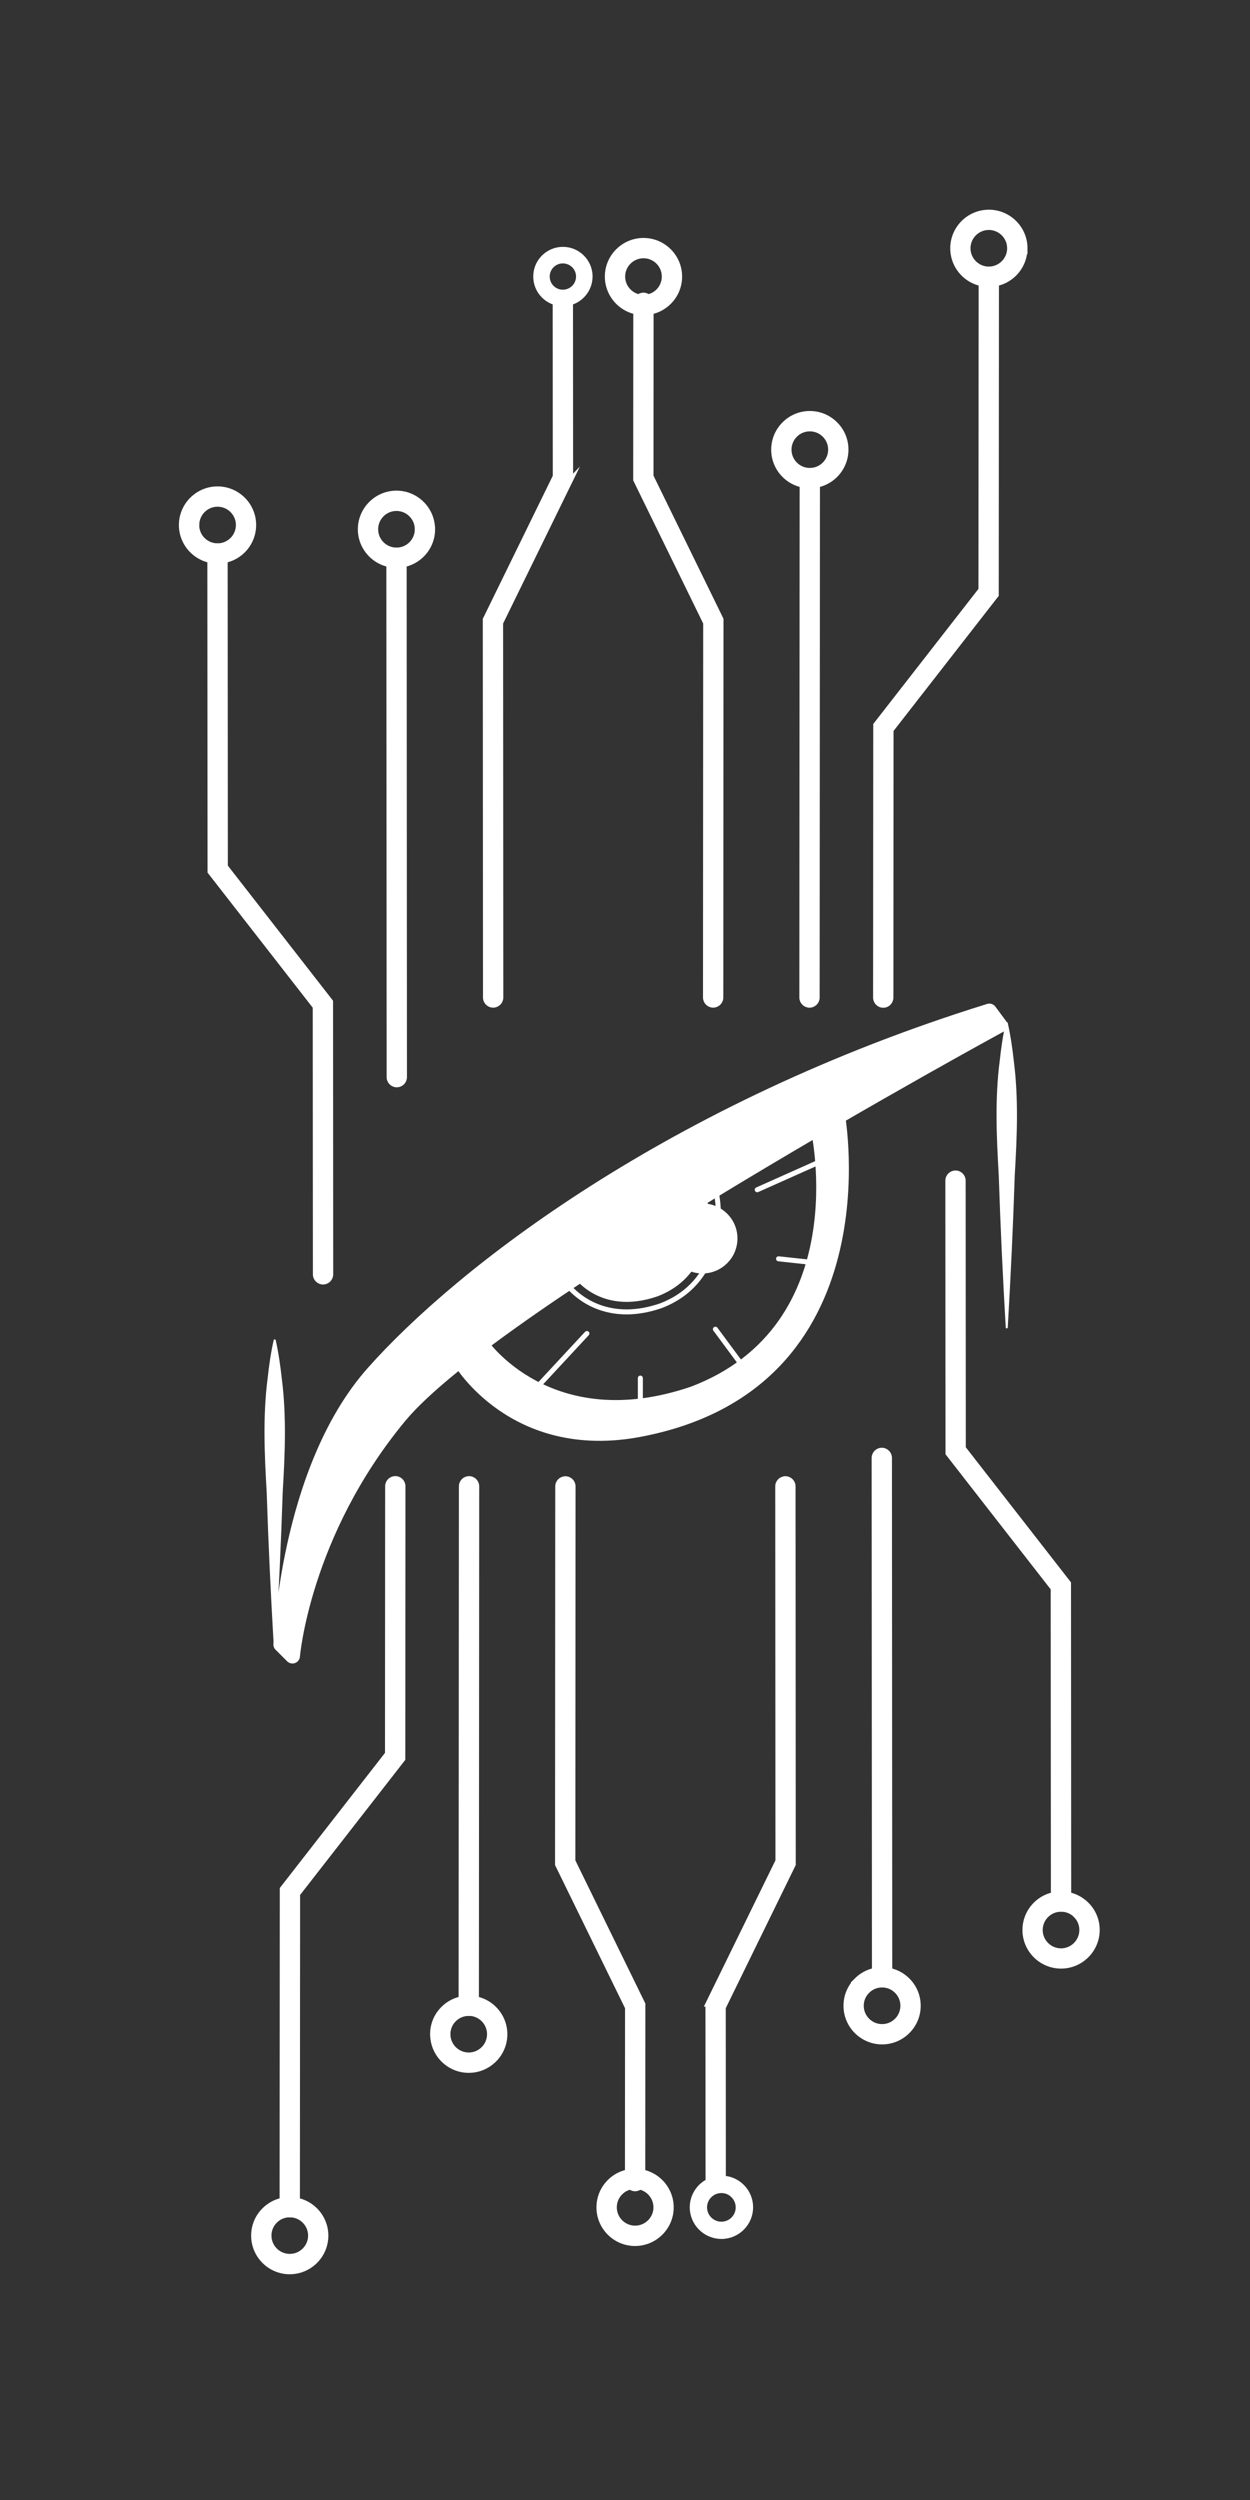 <?xml version="1.0" encoding="UTF-8"?>
<svg id="Layer_1" data-name="Layer 1" xmlns="http://www.w3.org/2000/svg" viewBox="0 0 250 500">
  <rect x="0" y="0" width="250" height="500" fill="#333333" stroke="none"/>
  <defs>
    <style>
      .cls-1 {
        fill: none;
      }

      .cls-1, .cls-2, .cls-3, .cls-4 {
        stroke: #fff;
      }

      .cls-1, .cls-4 {
        stroke-miterlimit: 10;
      }

      .cls-2, .cls-3 {
        stroke-linecap: round;
        stroke-linejoin: round;
      }

      .cls-2, .cls-3, .cls-5, .cls-4 {
        fill: #fff;
      }

      .cls-3 {
        stroke-width: 3px;
      }

      .cls-5 {
        stroke-width: 0px;
      }
    </style>
  </defs>
  <g>
    <path class="cls-4" d="M66.14,254.87c0,.84-.68,1.53-1.53,1.53s-1.53-.68-1.53-1.53l-.03-53.5-21.04-27.02-.04-63.65h0c0-.85.68-1.53,1.53-1.53s1.53.68,1.53,1.53l.04,62.6,21.04,27.02.03,54.55h0Z"/>
    <path class="cls-4" d="M50.73,105c0,3.99-3.24,7.23-7.22,7.23s-7.23-3.24-7.23-7.22,3.24-7.22,7.22-7.23c3.99,0,7.23,3.24,7.23,7.22ZM39.34,105.01c0,2.3,1.87,4.16,4.17,4.16s4.17-1.87,4.17-4.17-1.87-4.16-4.17-4.16c-2.29,0-4.16,1.87-4.16,4.17Z"/>
    <path class="cls-4" d="M86.52,105.85h0c0,3.99-3.24,7.22-7.22,7.22s-7.23-3.24-7.23-7.21,3.24-7.23,7.22-7.23,7.22,3.24,7.22,7.22ZM75.13,105.86c0,2.3,1.87,4.16,4.17,4.16s4.16-1.86,4.16-4.16h1.53-1.53c0-2.3-1.87-4.17-4.17-4.17s-4.16,1.87-4.16,4.17Z"/>
    <path class="cls-4" d="M118.01,55.31h0c0,2.99-2.44,5.43-5.43,5.43-1.45,0-2.81-.56-3.84-1.59-1.03-1.03-1.59-2.39-1.59-3.85,0-3,2.44-5.43,5.43-5.43s5.43,2.44,5.44,5.43ZM109.44,55.31c0,.84.33,1.63.92,2.22.59.59,1.38.91,2.21.91,1.73,0,3.14-1.41,3.14-3.13,0-1.73-1.41-3.13-3.14-3.13s-3.13,1.4-3.13,3.13Z"/>
    <path class="cls-4" d="M80.89,215.43c0,.84-.68,1.53-1.53,1.53s-1.53-.68-1.53-1.53l-.06-103.88h0c0-.85.68-1.53,1.53-1.53s1.53.68,1.53,1.53l.06,103.88h0Z"/>
    <path class="cls-4" d="M114.13,95.96l-14.01,28.63.04,74.91h0c0,.84-.68,1.53-1.53,1.53s-1.53-.68-1.53-1.53l-.04-75.62,14-28.62-.02-34.69h0c0-.85.68-1.53,1.53-1.53s1.53.68,1.53,1.53l.02,35.4Z"/>
    <g>
      <path class="cls-4" d="M199.29,55.35h0s-.04,63.65-.04,63.65l-21.04,27.02-.03,53.5c0,.84-.68,1.53-1.53,1.53s-1.53-.69-1.53-1.53h0s.03-54.55.03-54.55l21.04-27.02.04-62.6c0-.84.69-1.53,1.53-1.53s1.53.69,1.53,1.53Z"/>
      <path class="cls-4" d="M204.99,49.65h0c0,3.99-3.24,7.23-7.22,7.23s-7.22-3.24-7.22-7.22,3.24-7.22,7.23-7.22c3.98,0,7.22,3.25,7.22,7.22ZM193.6,49.65c0,2.3,1.87,4.17,4.16,4.17s4.17-1.87,4.17-4.16h0c0-2.3-1.87-4.16-4.16-4.17-2.3,0-4.17,1.87-4.17,4.16Z"/>
      <path class="cls-4" d="M169.19,89.93h0c0,3.99-3.24,7.22-7.23,7.22s-7.22-3.24-7.22-7.22,3.24-7.23,7.22-7.23c1.93,0,3.74.75,5.11,2.12,1.37,1.36,2.12,3.18,2.12,5.1ZM157.8,89.93c0,2.3,1.87,4.16,4.16,4.16s4.17-1.86,4.17-4.15h0c0-1.12-.43-2.17-1.22-2.95-.79-.79-1.83-1.22-2.95-1.22-2.29,0-4.16,1.87-4.16,4.16Z"/>
      <path class="cls-4" d="M135.92,55.31c0,1.93-.75,3.75-2.12,5.11-1.36,1.36-3.18,2.11-5.11,2.11-3.98,0-7.22-3.25-7.22-7.22,0-3.98,3.25-7.22,7.23-7.22s7.22,3.24,7.22,7.22ZM124.53,55.31c0,2.29,1.87,4.16,4.17,4.16,1.11,0,2.15-.43,2.94-1.21.79-.79,1.22-1.84,1.22-2.95,0-2.3-1.87-4.16-4.16-4.16s-4.17,1.87-4.17,4.17Z"/>
      <path class="cls-4" d="M163.49,95.62h0s-.06,103.89-.06,103.89c0,.84-.69,1.53-1.53,1.53s-1.53-.69-1.53-1.53h0s.06-103.89.06-103.89c0-.84.69-1.53,1.53-1.53s1.53.69,1.53,1.53Z"/>
      <path class="cls-4" d="M144.2,123.88l-.04,75.62c0,.85-.69,1.53-1.53,1.53s-1.53-.69-1.53-1.53h0l.04-74.91-14-28.63.02-35.4c0-.84.69-1.53,1.53-1.53s1.53.68,1.53,1.53h0s-.02,34.69-.02,34.69l14,28.62Z"/>
    </g>
  </g>
  <g>
    <path class="cls-4" d="M189.57,236.13h0s.03,54.55.03,54.55l21.04,27.02.04,62.61c0,.84.68,1.53,1.53,1.53.84,0,1.53-.69,1.53-1.53h0s-.04-63.66-.04-63.66l-21.04-27.02-.03-53.5c0-.84-.68-1.53-1.53-1.53-.84,0-1.53.68-1.53,1.53Z"/>
    <path class="cls-4" d="M212.21,378.78c1.93,0,3.74.75,5.11,2.11,1.37,1.36,2.12,3.18,2.12,5.1,0,3.98-3.24,7.22-7.22,7.23-3.99,0-7.23-3.24-7.23-7.22s3.24-7.22,7.22-7.22ZM215.16,383.06c-.79-.79-1.83-1.22-2.95-1.22-2.3,0-4.17,1.87-4.17,4.16,0,2.3,1.87,4.17,4.17,4.17,2.3,0,4.16-1.88,4.16-4.17,0-1.11-.43-2.15-1.22-2.94Z"/>
    <path class="cls-4" d="M171.31,396.05c1.36-1.36,3.18-2.11,5.1-2.11,1.93,0,3.75.75,5.11,2.11,1.37,1.36,2.12,3.18,2.12,5.11,0,3.98-3.24,7.22-7.22,7.22-3.98,0-7.22-3.24-7.22-7.22h0c0-1.94.75-3.75,2.12-5.11ZM179.36,398.21c-.79-.79-1.83-1.22-2.95-1.22-1.11,0-2.15.43-2.94,1.22-.79.79-1.22,1.83-1.22,2.94h0c0,2.3,1.87,4.17,4.17,4.17s4.16-1.87,4.16-4.17c0-1.11-.43-2.15-1.22-2.94Z"/>
    <path class="cls-4" d="M174.83,291.58h0s.06,103.89.06,103.89c0,.85.69,1.53,1.53,1.53.84,0,1.53-.68,1.53-1.53h0s-.06-103.89-.06-103.89c0-.84-.68-1.53-1.53-1.53-.85,0-1.53.69-1.53,1.53Z"/>
    <path class="cls-4" d="M141.59,400.81l.02,35.4c0,.84.69,1.53,1.53,1.53.84,0,1.53-.69,1.53-1.53h0s-.02-34.69-.02-34.69l14-28.63-.04-75.62c0-.85-.69-1.53-1.53-1.53-.84,0-1.53.68-1.53,1.53h0s.04,74.91.04,74.91l-14.01,28.63Z"/>
    <g>
      <path class="cls-4" d="M56.42,441.43c0,.84.68,1.53,1.53,1.53.85,0,1.53-.68,1.53-1.53l.04-62.61,21.04-27.02.03-54.55h0c0-.85-.68-1.53-1.53-1.53-.85,0-1.53.68-1.53,1.53l-.03,53.5-21.04,27.02-.04,63.66h0Z"/>
      <path class="cls-4" d="M50.73,447.12c0-1.93.75-3.74,2.12-5.1,1.36-1.36,3.18-2.12,5.1-2.11,3.98,0,7.22,3.24,7.22,7.22s-3.24,7.22-7.23,7.22c-3.98,0-7.21-3.25-7.21-7.22h0ZM57.95,442.96c-1.11,0-2.16.43-2.94,1.22-.79.78-1.22,1.83-1.22,2.94h-1.53s1.53,0,1.53,0c0,2.29,1.87,4.16,4.16,4.16,2.3,0,4.17-1.87,4.17-4.16s-1.87-4.16-4.17-4.16Z"/>
      <path class="cls-4" d="M86.52,406.84c0-1.93.75-3.74,2.12-5.1,1.36-1.36,3.18-2.11,5.11-2.11,3.98,0,7.22,3.24,7.22,7.22s-3.24,7.22-7.22,7.22-7.22-3.24-7.22-7.22h0ZM93.75,402.68c-1.11,0-2.16.43-2.95,1.22-.79.78-1.22,1.83-1.22,2.94h-1.53s1.53,0,1.53,0c0,2.29,1.87,4.16,4.17,4.16s4.16-1.87,4.16-4.17c0-2.29-1.87-4.16-4.16-4.16Z"/>
      <path class="cls-4" d="M121.91,436.36c1.36-1.36,3.18-2.11,5.11-2.11,3.98,0,7.22,3.25,7.22,7.23,0,3.98-3.25,7.22-7.23,7.22-3.98,0-7.22-3.24-7.22-7.22,0-1.93.75-3.75,2.12-5.11ZM127.02,437.3c-1.11,0-2.16.43-2.94,1.22-.79.79-1.22,1.83-1.22,2.95,0,2.29,1.87,4.16,4.16,4.16s4.17-1.87,4.17-4.16c0-2.29-1.87-4.16-4.17-4.17Z"/>
      <path class="cls-4" d="M92.22,401.15c0,.84.68,1.53,1.53,1.53.85,0,1.53-.68,1.53-1.53l.06-103.89h0c0-.84-.68-1.53-1.53-1.53-.85,0-1.53.68-1.53,1.53l-.06,103.89h0Z"/>
      <path class="cls-4" d="M111.51,372.9l14,28.63-.02,34.69h0c0,.84.68,1.53,1.53,1.53.84,0,1.53-.68,1.53-1.53l.02-35.4-14-28.63.04-74.91h0c0-.84-.68-1.53-1.53-1.53-.84,0-1.53.68-1.53,1.53l-.04,75.62Z"/>
    </g>
    <path class="cls-4" d="M144.28,435.63c1.56,0,3.02.6,4.13,1.7,1.1,1.1,1.71,2.57,1.71,4.13,0,3.22-2.62,5.83-5.83,5.83-3.22,0-5.84-2.62-5.84-5.83h0c0-3.21,2.62-5.83,5.83-5.83ZM146.66,439.09c-.64-.63-1.48-.98-2.38-.98-1.86,0-3.37,1.51-3.37,3.37,0,1.85,1.51,3.36,3.37,3.36s3.36-1.51,3.36-3.36c0-.9-.35-1.75-.99-2.38Z"/>
  </g>
  <g>
    <path class="cls-4" d="M168.48,222.79h-4.39l-3.9,2.48,2.51.89s8.75,39.07-24.35,51.65c-28.3,9.64-41.37-9.6-41.37-9.6l-.78-2.27-1.19.76-3.79,5.96s11.15,19.08,36.84,14.21c50.4-9.56,40.41-64.08,40.41-64.08Z"/>
    <g>
      <path class="cls-5" d="M141.23,238.52s3.52,15.71-9.79,20.77c-11.38,3.88-16.63-3.86-16.63-3.86l-.53-1.55,25.33-15.93,1.62.57Z"/>
      <path class="cls-1" d="M125.33,262.38c-8.13,0-12.02-5.58-12.18-5.82l-.15-.22-1.13-3.3,27.49-17.29,3.57,1.26.24,1.08c1.35,6.02.78,18.58-11.03,23.07-2.39.82-4.67,1.22-6.82,1.22Z"/>
    </g>
    <path class="cls-4" d="M133.99,247.69c0,3.59,2.91,6.5,6.5,6.5s6.5-2.91,6.5-6.5-2.91-6.5-6.5-6.5-6.5,2.91-6.5,6.5Z"/>
    <path class="cls-3" d="M199.96,205.03s-100.76,54.85-120.1,78.24c-19.34,23.39-21.37,47.93-21.37,47.93l-2.31-2.31s1.14-34.73,18.48-54.28c17.54-19.78,59.76-52.69,123.21-72.39l2.09,2.82Z"/>
    <line class="cls-2" x1="107.81" y1="277.01" x2="117.38" y2="266.7"/>
    <line class="cls-2" x1="163.74" y1="232.46" x2="151.45" y2="237.95"/>
    <line class="cls-2" x1="148.71" y1="273.45" x2="143.08" y2="265.84"/>
    <line class="cls-2" x1="163.74" y1="252.63" x2="155.71" y2="251.76"/>
    <path class="cls-5" d="M54.74,328.94c-.59-10.15-1.07-20.3-1.4-30.46-.44-7.62-.79-15.24.19-22.84.28-2.54.63-5.08,1.21-7.61.02-.11.13-.18.25-.15.08.02.14.08.15.15.57,2.54.93,5.08,1.21,7.61.98,7.61.64,15.22.19,22.84-.33,10.16-.81,20.31-1.4,30.46,0,.23-.39.25-.4,0h0Z"/>
    <path class="cls-5" d="M201.15,265.5c-.59-10.15-1.07-20.3-1.4-30.46-.44-7.62-.79-15.24.19-22.84.28-2.54.63-5.08,1.21-7.61.02-.11.13-.18.25-.15.08.02.14.08.15.15.57,2.54.93,5.08,1.21,7.61.98,7.61.64,15.22.19,22.84-.33,10.16-.81,20.31-1.4,30.46,0,.23-.39.25-.4,0h0Z"/>
    <line class="cls-2" x1="128.07" y1="281.9" x2="128.07" y2="275.62"/>
  </g>
</svg>